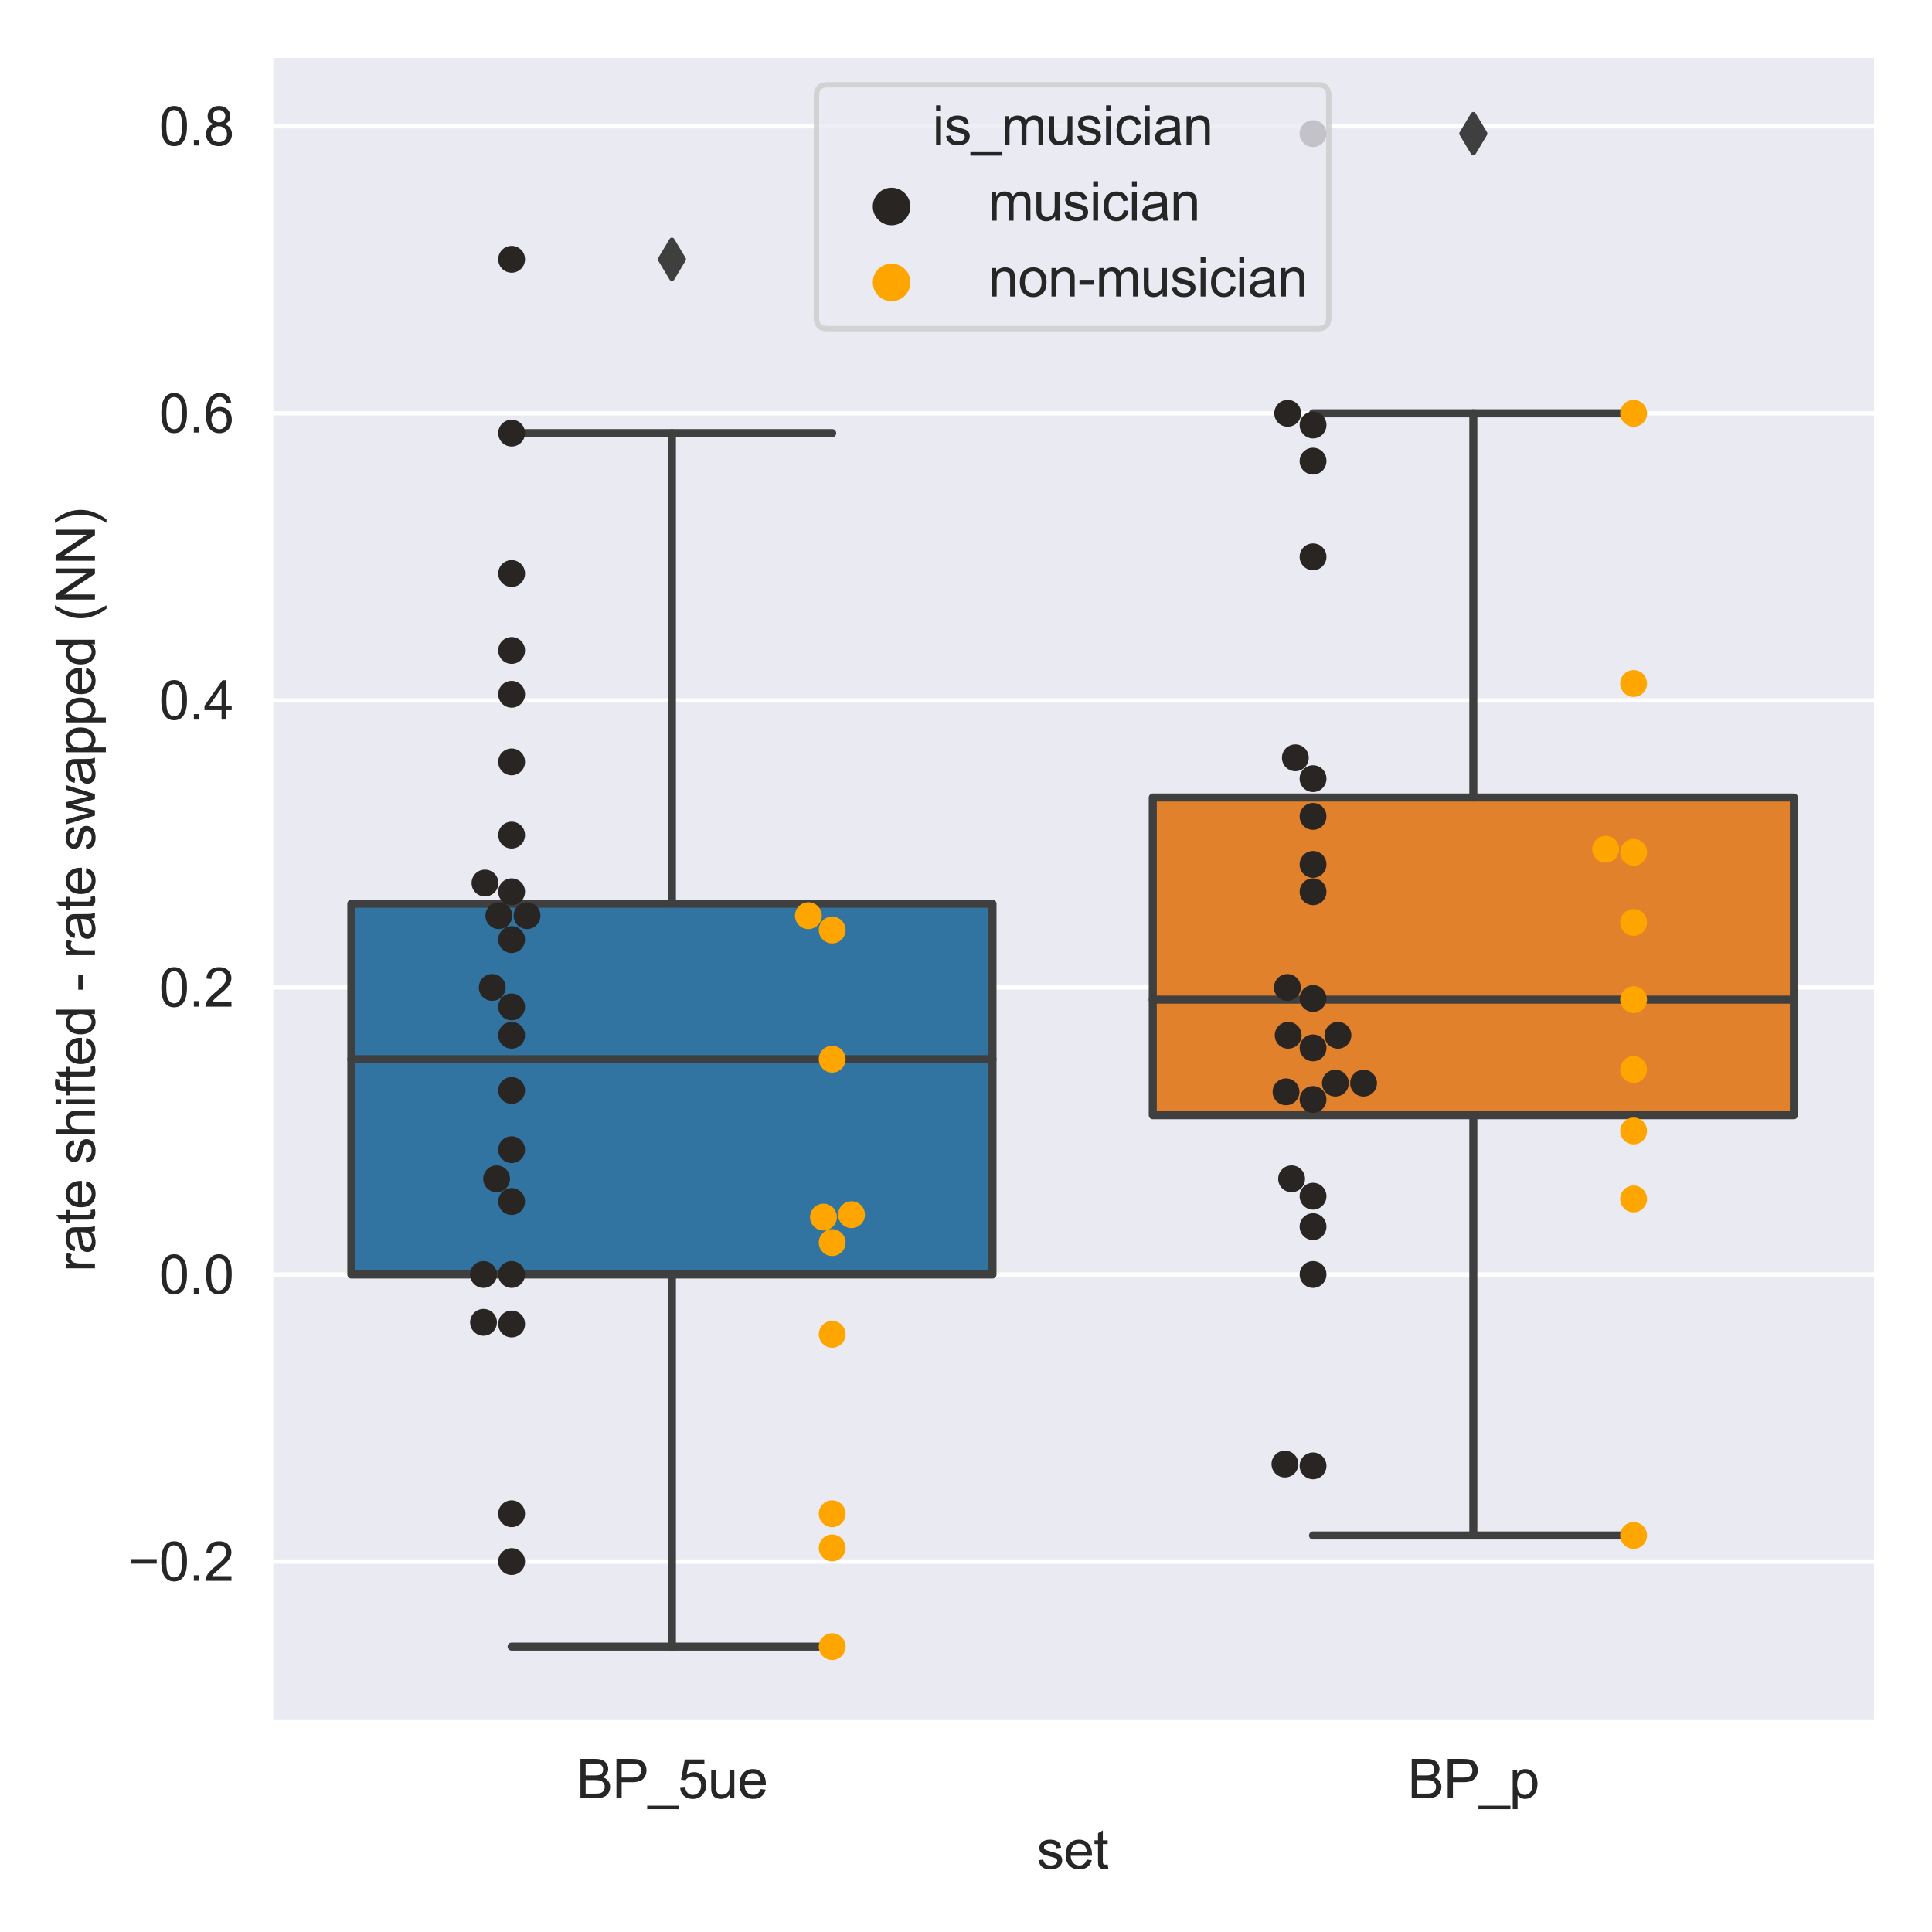 <?xml version="1.0" encoding="utf-8" standalone="no"?>
<!DOCTYPE svg PUBLIC "-//W3C//DTD SVG 1.1//EN"
  "http://www.w3.org/Graphics/SVG/1.1/DTD/svg11.dtd">
<svg xmlns:xlink="http://www.w3.org/1999/xlink" width="360pt" height="360pt" viewBox="0 0 360 360" xmlns="http://www.w3.org/2000/svg" version="1.1">
 <defs>
  <style type="text/css">*{stroke-linejoin: round; stroke-linecap: butt}</style>
 </defs>
 <g id="figure_1">
  <g id="patch_1">
   <path d="M 0 360 
L 360 360 
L 360 0 
L 0 0 
z
" style="fill: #ffffff"/>
  </g>
  <g id="axes_1">
   <g id="patch_2">
    <path d="M 50.532 320.92 
L 349.2 320.92 
L 349.2 10.8 
L 50.532 10.8 
z
" style="fill: #eaeaf2"/>
   </g>
   <g id="matplotlib.axis_1">
    <g id="xtick_1">
     <g id="text_1">
      <!-- BP_5ue -->
      <g style="fill: #262626" transform="translate(107.407 335.078) scale(0.1 -0.1)">
       <defs>
        <path id="ArialMT-42" d="M 469 0 
L 469 4581 
L 2188 4581 
Q 2713 4581 3030 4442 
Q 3347 4303 3526 4014 
Q 3706 3725 3706 3409 
Q 3706 3116 3547 2856 
Q 3388 2597 3066 2438 
Q 3481 2316 3704 2022 
Q 3928 1728 3928 1328 
Q 3928 1006 3792 729 
Q 3656 453 3456 303 
Q 3256 153 2954 76 
Q 2653 0 2216 0 
L 469 0 
z
M 1075 2656 
L 2066 2656 
Q 2469 2656 2644 2709 
Q 2875 2778 2992 2937 
Q 3109 3097 3109 3338 
Q 3109 3566 3000 3739 
Q 2891 3913 2687 3977 
Q 2484 4041 1991 4041 
L 1075 4041 
L 1075 2656 
z
M 1075 541 
L 2216 541 
Q 2509 541 2628 563 
Q 2838 600 2978 687 
Q 3119 775 3209 942 
Q 3300 1109 3300 1328 
Q 3300 1584 3169 1773 
Q 3038 1963 2805 2039 
Q 2572 2116 2134 2116 
L 1075 2116 
L 1075 541 
z
" transform="scale(0.016)"/>
        <path id="ArialMT-50" d="M 494 0 
L 494 4581 
L 2222 4581 
Q 2678 4581 2919 4538 
Q 3256 4481 3484 4323 
Q 3713 4166 3852 3881 
Q 3991 3597 3991 3256 
Q 3991 2672 3619 2267 
Q 3247 1863 2275 1863 
L 1100 1863 
L 1100 0 
L 494 0 
z
M 1100 2403 
L 2284 2403 
Q 2872 2403 3119 2622 
Q 3366 2841 3366 3238 
Q 3366 3525 3220 3729 
Q 3075 3934 2838 4000 
Q 2684 4041 2272 4041 
L 1100 4041 
L 1100 2403 
z
" transform="scale(0.016)"/>
        <path id="ArialMT-5f" d="M -97 -1272 
L -97 -866 
L 3631 -866 
L 3631 -1272 
L -97 -1272 
z
" transform="scale(0.016)"/>
        <path id="ArialMT-35" d="M 266 1200 
L 856 1250 
Q 922 819 1161 601 
Q 1400 384 1738 384 
Q 2144 384 2425 690 
Q 2706 997 2706 1503 
Q 2706 1984 2436 2262 
Q 2166 2541 1728 2541 
Q 1456 2541 1237 2417 
Q 1019 2294 894 2097 
L 366 2166 
L 809 4519 
L 3088 4519 
L 3088 3981 
L 1259 3981 
L 1013 2750 
Q 1425 3038 1878 3038 
Q 2478 3038 2890 2622 
Q 3303 2206 3303 1553 
Q 3303 931 2941 478 
Q 2500 -78 1738 -78 
Q 1113 -78 717 272 
Q 322 622 266 1200 
z
" transform="scale(0.016)"/>
        <path id="ArialMT-75" d="M 2597 0 
L 2597 488 
Q 2209 -75 1544 -75 
Q 1250 -75 995 37 
Q 741 150 617 320 
Q 494 491 444 738 
Q 409 903 409 1263 
L 409 3319 
L 972 3319 
L 972 1478 
Q 972 1038 1006 884 
Q 1059 663 1231 536 
Q 1403 409 1656 409 
Q 1909 409 2131 539 
Q 2353 669 2445 892 
Q 2538 1116 2538 1541 
L 2538 3319 
L 3100 3319 
L 3100 0 
L 2597 0 
z
" transform="scale(0.016)"/>
        <path id="ArialMT-65" d="M 2694 1069 
L 3275 997 
Q 3138 488 2766 206 
Q 2394 -75 1816 -75 
Q 1088 -75 661 373 
Q 234 822 234 1631 
Q 234 2469 665 2931 
Q 1097 3394 1784 3394 
Q 2450 3394 2872 2941 
Q 3294 2488 3294 1666 
Q 3294 1616 3291 1516 
L 816 1516 
Q 847 969 1125 678 
Q 1403 388 1819 388 
Q 2128 388 2347 550 
Q 2566 713 2694 1069 
z
M 847 1978 
L 2700 1978 
Q 2663 2397 2488 2606 
Q 2219 2931 1791 2931 
Q 1403 2931 1139 2672 
Q 875 2413 847 1978 
z
" transform="scale(0.016)"/>
       </defs>
       <use xlink:href="#ArialMT-42"/>
       <use xlink:href="#ArialMT-50" x="66.699"/>
       <use xlink:href="#ArialMT-5f" x="133.398"/>
       <use xlink:href="#ArialMT-35" x="189.014"/>
       <use xlink:href="#ArialMT-75" x="244.629"/>
       <use xlink:href="#ArialMT-65" x="300.244"/>
      </g>
     </g>
    </g>
    <g id="xtick_2">
     <g id="text_2">
      <!-- BP_p -->
      <g style="fill: #262626" transform="translate(262.302 335.078) scale(0.1 -0.1)">
       <defs>
        <path id="ArialMT-70" d="M 422 -1272 
L 422 3319 
L 934 3319 
L 934 2888 
Q 1116 3141 1344 3267 
Q 1572 3394 1897 3394 
Q 2322 3394 2647 3175 
Q 2972 2956 3137 2557 
Q 3303 2159 3303 1684 
Q 3303 1175 3120 767 
Q 2938 359 2589 142 
Q 2241 -75 1856 -75 
Q 1575 -75 1351 44 
Q 1128 163 984 344 
L 984 -1272 
L 422 -1272 
z
M 931 1641 
Q 931 1000 1190 694 
Q 1450 388 1819 388 
Q 2194 388 2461 705 
Q 2728 1022 2728 1688 
Q 2728 2322 2467 2637 
Q 2206 2953 1844 2953 
Q 1484 2953 1207 2617 
Q 931 2281 931 1641 
z
" transform="scale(0.016)"/>
       </defs>
       <use xlink:href="#ArialMT-42"/>
       <use xlink:href="#ArialMT-50" x="66.699"/>
       <use xlink:href="#ArialMT-5f" x="133.398"/>
       <use xlink:href="#ArialMT-70" x="189.014"/>
      </g>
     </g>
    </g>
    <g id="text_3">
     <!-- set -->
     <g style="fill: #262626" transform="translate(193.197 348.223) scale(0.1 -0.1)">
      <defs>
       <path id="ArialMT-73" d="M 197 991 
L 753 1078 
Q 800 744 1014 566 
Q 1228 388 1613 388 
Q 2000 388 2187 545 
Q 2375 703 2375 916 
Q 2375 1106 2209 1216 
Q 2094 1291 1634 1406 
Q 1016 1563 777 1677 
Q 538 1791 414 1992 
Q 291 2194 291 2438 
Q 291 2659 392 2848 
Q 494 3038 669 3163 
Q 800 3259 1026 3326 
Q 1253 3394 1513 3394 
Q 1903 3394 2198 3281 
Q 2494 3169 2634 2976 
Q 2775 2784 2828 2463 
L 2278 2388 
Q 2241 2644 2061 2787 
Q 1881 2931 1553 2931 
Q 1166 2931 1000 2803 
Q 834 2675 834 2503 
Q 834 2394 903 2306 
Q 972 2216 1119 2156 
Q 1203 2125 1616 2013 
Q 2213 1853 2448 1751 
Q 2684 1650 2818 1456 
Q 2953 1263 2953 975 
Q 2953 694 2789 445 
Q 2625 197 2315 61 
Q 2006 -75 1616 -75 
Q 969 -75 630 194 
Q 291 463 197 991 
z
" transform="scale(0.016)"/>
       <path id="ArialMT-74" d="M 1650 503 
L 1731 6 
Q 1494 -44 1306 -44 
Q 1000 -44 831 53 
Q 663 150 594 308 
Q 525 466 525 972 
L 525 2881 
L 113 2881 
L 113 3319 
L 525 3319 
L 525 4141 
L 1084 4478 
L 1084 3319 
L 1650 3319 
L 1650 2881 
L 1084 2881 
L 1084 941 
Q 1084 700 1114 631 
Q 1144 563 1211 522 
Q 1278 481 1403 481 
Q 1497 481 1650 503 
z
" transform="scale(0.016)"/>
      </defs>
      <use xlink:href="#ArialMT-73"/>
      <use xlink:href="#ArialMT-65" x="50"/>
      <use xlink:href="#ArialMT-74" x="105.615"/>
     </g>
    </g>
   </g>
   <g id="matplotlib.axis_2">
    <g id="ytick_1">
     <g id="line2d_1">
      <path d="M 50.532 290.975 
L 349.2 290.975 
" clip-path="url(#p64199f1071)" style="fill: none; stroke: #ffffff; stroke-width: 0.8; stroke-linecap: round"/>
     </g>
     <g id="text_4">
      <!-- −0.2 -->
      <g style="fill: #262626" transform="translate(23.792 294.554) scale(0.1 -0.1)">
       <defs>
        <path id="ArialMT-2212" d="M 3381 1997 
L 356 1997 
L 356 2522 
L 3381 2522 
L 3381 1997 
z
" transform="scale(0.016)"/>
        <path id="ArialMT-30" d="M 266 2259 
Q 266 3072 433 3567 
Q 600 4063 929 4331 
Q 1259 4600 1759 4600 
Q 2128 4600 2406 4451 
Q 2684 4303 2865 4023 
Q 3047 3744 3150 3342 
Q 3253 2941 3253 2259 
Q 3253 1453 3087 958 
Q 2922 463 2592 192 
Q 2263 -78 1759 -78 
Q 1097 -78 719 397 
Q 266 969 266 2259 
z
M 844 2259 
Q 844 1131 1108 757 
Q 1372 384 1759 384 
Q 2147 384 2411 759 
Q 2675 1134 2675 2259 
Q 2675 3391 2411 3762 
Q 2147 4134 1753 4134 
Q 1366 4134 1134 3806 
Q 844 3388 844 2259 
z
" transform="scale(0.016)"/>
        <path id="ArialMT-2e" d="M 581 0 
L 581 641 
L 1222 641 
L 1222 0 
L 581 0 
z
" transform="scale(0.016)"/>
        <path id="ArialMT-32" d="M 3222 541 
L 3222 0 
L 194 0 
Q 188 203 259 391 
Q 375 700 629 1000 
Q 884 1300 1366 1694 
Q 2113 2306 2375 2664 
Q 2638 3022 2638 3341 
Q 2638 3675 2398 3904 
Q 2159 4134 1775 4134 
Q 1369 4134 1125 3890 
Q 881 3647 878 3216 
L 300 3275 
Q 359 3922 746 4261 
Q 1134 4600 1788 4600 
Q 2447 4600 2831 4234 
Q 3216 3869 3216 3328 
Q 3216 3053 3103 2787 
Q 2991 2522 2730 2228 
Q 2469 1934 1863 1422 
Q 1356 997 1212 845 
Q 1069 694 975 541 
L 3222 541 
z
" transform="scale(0.016)"/>
       </defs>
       <use xlink:href="#ArialMT-2212"/>
       <use xlink:href="#ArialMT-30" x="58.398"/>
       <use xlink:href="#ArialMT-2e" x="114.014"/>
       <use xlink:href="#ArialMT-32" x="141.797"/>
      </g>
     </g>
    </g>
    <g id="ytick_2">
     <g id="line2d_2">
      <path d="M 50.532 237.485 
L 349.2 237.485 
" clip-path="url(#p64199f1071)" style="fill: none; stroke: #ffffff; stroke-width: 0.8; stroke-linecap: round"/>
     </g>
     <g id="text_5">
      <!-- 0.0 -->
      <g style="fill: #262626" transform="translate(29.633 241.064) scale(0.1 -0.1)">
       <use xlink:href="#ArialMT-30"/>
       <use xlink:href="#ArialMT-2e" x="55.615"/>
       <use xlink:href="#ArialMT-30" x="83.398"/>
      </g>
     </g>
    </g>
    <g id="ytick_3">
     <g id="line2d_3">
      <path d="M 50.532 183.995 
L 349.2 183.995 
" clip-path="url(#p64199f1071)" style="fill: none; stroke: #ffffff; stroke-width: 0.8; stroke-linecap: round"/>
     </g>
     <g id="text_6">
      <!-- 0.2 -->
      <g style="fill: #262626" transform="translate(29.633 187.574) scale(0.1 -0.1)">
       <use xlink:href="#ArialMT-30"/>
       <use xlink:href="#ArialMT-2e" x="55.615"/>
       <use xlink:href="#ArialMT-32" x="83.398"/>
      </g>
     </g>
    </g>
    <g id="ytick_4">
     <g id="line2d_4">
      <path d="M 50.532 130.505 
L 349.2 130.505 
" clip-path="url(#p64199f1071)" style="fill: none; stroke: #ffffff; stroke-width: 0.8; stroke-linecap: round"/>
     </g>
     <g id="text_7">
      <!-- 0.4 -->
      <g style="fill: #262626" transform="translate(29.633 134.084) scale(0.1 -0.1)">
       <defs>
        <path id="ArialMT-34" d="M 2069 0 
L 2069 1097 
L 81 1097 
L 81 1613 
L 2172 4581 
L 2631 4581 
L 2631 1613 
L 3250 1613 
L 3250 1097 
L 2631 1097 
L 2631 0 
L 2069 0 
z
M 2069 1613 
L 2069 3678 
L 634 1613 
L 2069 1613 
z
" transform="scale(0.016)"/>
       </defs>
       <use xlink:href="#ArialMT-30"/>
       <use xlink:href="#ArialMT-2e" x="55.615"/>
       <use xlink:href="#ArialMT-34" x="83.398"/>
      </g>
     </g>
    </g>
    <g id="ytick_5">
     <g id="line2d_5">
      <path d="M 50.532 77.015 
L 349.2 77.015 
" clip-path="url(#p64199f1071)" style="fill: none; stroke: #ffffff; stroke-width: 0.8; stroke-linecap: round"/>
     </g>
     <g id="text_8">
      <!-- 0.6 -->
      <g style="fill: #262626" transform="translate(29.633 80.594) scale(0.1 -0.1)">
       <defs>
        <path id="ArialMT-36" d="M 3184 3459 
L 2625 3416 
Q 2550 3747 2413 3897 
Q 2184 4138 1850 4138 
Q 1581 4138 1378 3988 
Q 1113 3794 959 3422 
Q 806 3050 800 2363 
Q 1003 2672 1297 2822 
Q 1591 2972 1913 2972 
Q 2475 2972 2870 2558 
Q 3266 2144 3266 1488 
Q 3266 1056 3080 686 
Q 2894 316 2569 119 
Q 2244 -78 1831 -78 
Q 1128 -78 684 439 
Q 241 956 241 2144 
Q 241 3472 731 4075 
Q 1159 4600 1884 4600 
Q 2425 4600 2770 4297 
Q 3116 3994 3184 3459 
z
M 888 1484 
Q 888 1194 1011 928 
Q 1134 663 1356 523 
Q 1578 384 1822 384 
Q 2178 384 2434 671 
Q 2691 959 2691 1453 
Q 2691 1928 2437 2201 
Q 2184 2475 1800 2475 
Q 1419 2475 1153 2201 
Q 888 1928 888 1484 
z
" transform="scale(0.016)"/>
       </defs>
       <use xlink:href="#ArialMT-30"/>
       <use xlink:href="#ArialMT-2e" x="55.615"/>
       <use xlink:href="#ArialMT-36" x="83.398"/>
      </g>
     </g>
    </g>
    <g id="ytick_6">
     <g id="line2d_6">
      <path d="M 50.532 23.525 
L 349.2 23.525 
" clip-path="url(#p64199f1071)" style="fill: none; stroke: #ffffff; stroke-width: 0.8; stroke-linecap: round"/>
     </g>
     <g id="text_9">
      <!-- 0.8 -->
      <g style="fill: #262626" transform="translate(29.633 27.104) scale(0.1 -0.1)">
       <defs>
        <path id="ArialMT-38" d="M 1131 2484 
Q 781 2613 612 2850 
Q 444 3088 444 3419 
Q 444 3919 803 4259 
Q 1163 4600 1759 4600 
Q 2359 4600 2725 4251 
Q 3091 3903 3091 3403 
Q 3091 3084 2923 2848 
Q 2756 2613 2416 2484 
Q 2838 2347 3058 2040 
Q 3278 1734 3278 1309 
Q 3278 722 2862 322 
Q 2447 -78 1769 -78 
Q 1091 -78 675 323 
Q 259 725 259 1325 
Q 259 1772 486 2073 
Q 713 2375 1131 2484 
z
M 1019 3438 
Q 1019 3113 1228 2906 
Q 1438 2700 1772 2700 
Q 2097 2700 2305 2904 
Q 2513 3109 2513 3406 
Q 2513 3716 2298 3927 
Q 2084 4138 1766 4138 
Q 1444 4138 1231 3931 
Q 1019 3725 1019 3438 
z
M 838 1322 
Q 838 1081 952 856 
Q 1066 631 1291 507 
Q 1516 384 1775 384 
Q 2178 384 2440 643 
Q 2703 903 2703 1303 
Q 2703 1709 2433 1975 
Q 2163 2241 1756 2241 
Q 1359 2241 1098 1978 
Q 838 1716 838 1322 
z
" transform="scale(0.016)"/>
       </defs>
       <use xlink:href="#ArialMT-30"/>
       <use xlink:href="#ArialMT-2e" x="55.615"/>
       <use xlink:href="#ArialMT-38" x="83.398"/>
      </g>
     </g>
    </g>
    <g id="text_10">
     <!-- rate shifted - rate swapped (NN) -->
     <g style="fill: #262626" transform="translate(17.687 236.995) rotate(-90) scale(0.1 -0.1)">
      <defs>
       <path id="ArialMT-72" d="M 416 0 
L 416 3319 
L 922 3319 
L 922 2816 
Q 1116 3169 1280 3281 
Q 1444 3394 1641 3394 
Q 1925 3394 2219 3213 
L 2025 2691 
Q 1819 2813 1613 2813 
Q 1428 2813 1281 2702 
Q 1134 2591 1072 2394 
Q 978 2094 978 1738 
L 978 0 
L 416 0 
z
" transform="scale(0.016)"/>
       <path id="ArialMT-61" d="M 2588 409 
Q 2275 144 1986 34 
Q 1697 -75 1366 -75 
Q 819 -75 525 192 
Q 231 459 231 875 
Q 231 1119 342 1320 
Q 453 1522 633 1644 
Q 813 1766 1038 1828 
Q 1203 1872 1538 1913 
Q 2219 1994 2541 2106 
Q 2544 2222 2544 2253 
Q 2544 2597 2384 2738 
Q 2169 2928 1744 2928 
Q 1347 2928 1158 2789 
Q 969 2650 878 2297 
L 328 2372 
Q 403 2725 575 2942 
Q 747 3159 1072 3276 
Q 1397 3394 1825 3394 
Q 2250 3394 2515 3294 
Q 2781 3194 2906 3042 
Q 3031 2891 3081 2659 
Q 3109 2516 3109 2141 
L 3109 1391 
Q 3109 606 3145 398 
Q 3181 191 3288 0 
L 2700 0 
Q 2613 175 2588 409 
z
M 2541 1666 
Q 2234 1541 1622 1453 
Q 1275 1403 1131 1340 
Q 988 1278 909 1158 
Q 831 1038 831 891 
Q 831 666 1001 516 
Q 1172 366 1500 366 
Q 1825 366 2078 508 
Q 2331 650 2450 897 
Q 2541 1088 2541 1459 
L 2541 1666 
z
" transform="scale(0.016)"/>
       <path id="ArialMT-20" transform="scale(0.016)"/>
       <path id="ArialMT-68" d="M 422 0 
L 422 4581 
L 984 4581 
L 984 2938 
Q 1378 3394 1978 3394 
Q 2347 3394 2619 3248 
Q 2891 3103 3008 2847 
Q 3125 2591 3125 2103 
L 3125 0 
L 2563 0 
L 2563 2103 
Q 2563 2525 2380 2717 
Q 2197 2909 1863 2909 
Q 1613 2909 1392 2779 
Q 1172 2650 1078 2428 
Q 984 2206 984 1816 
L 984 0 
L 422 0 
z
" transform="scale(0.016)"/>
       <path id="ArialMT-69" d="M 425 3934 
L 425 4581 
L 988 4581 
L 988 3934 
L 425 3934 
z
M 425 0 
L 425 3319 
L 988 3319 
L 988 0 
L 425 0 
z
" transform="scale(0.016)"/>
       <path id="ArialMT-66" d="M 556 0 
L 556 2881 
L 59 2881 
L 59 3319 
L 556 3319 
L 556 3672 
Q 556 4006 616 4169 
Q 697 4388 901 4523 
Q 1106 4659 1475 4659 
Q 1713 4659 2000 4603 
L 1916 4113 
Q 1741 4144 1584 4144 
Q 1328 4144 1222 4034 
Q 1116 3925 1116 3625 
L 1116 3319 
L 1763 3319 
L 1763 2881 
L 1116 2881 
L 1116 0 
L 556 0 
z
" transform="scale(0.016)"/>
       <path id="ArialMT-64" d="M 2575 0 
L 2575 419 
Q 2259 -75 1647 -75 
Q 1250 -75 917 144 
Q 584 363 401 755 
Q 219 1147 219 1656 
Q 219 2153 384 2558 
Q 550 2963 881 3178 
Q 1213 3394 1622 3394 
Q 1922 3394 2156 3267 
Q 2391 3141 2538 2938 
L 2538 4581 
L 3097 4581 
L 3097 0 
L 2575 0 
z
M 797 1656 
Q 797 1019 1065 703 
Q 1334 388 1700 388 
Q 2069 388 2326 689 
Q 2584 991 2584 1609 
Q 2584 2291 2321 2609 
Q 2059 2928 1675 2928 
Q 1300 2928 1048 2622 
Q 797 2316 797 1656 
z
" transform="scale(0.016)"/>
       <path id="ArialMT-2d" d="M 203 1375 
L 203 1941 
L 1931 1941 
L 1931 1375 
L 203 1375 
z
" transform="scale(0.016)"/>
       <path id="ArialMT-77" d="M 1034 0 
L 19 3319 
L 600 3319 
L 1128 1403 
L 1325 691 
Q 1338 744 1497 1375 
L 2025 3319 
L 2603 3319 
L 3100 1394 
L 3266 759 
L 3456 1400 
L 4025 3319 
L 4572 3319 
L 3534 0 
L 2950 0 
L 2422 1988 
L 2294 2553 
L 1622 0 
L 1034 0 
z
" transform="scale(0.016)"/>
       <path id="ArialMT-28" d="M 1497 -1347 
Q 1031 -759 709 28 
Q 388 816 388 1659 
Q 388 2403 628 3084 
Q 909 3875 1497 4659 
L 1900 4659 
Q 1522 4009 1400 3731 
Q 1209 3300 1100 2831 
Q 966 2247 966 1656 
Q 966 153 1900 -1347 
L 1497 -1347 
z
" transform="scale(0.016)"/>
       <path id="ArialMT-4e" d="M 488 0 
L 488 4581 
L 1109 4581 
L 3516 984 
L 3516 4581 
L 4097 4581 
L 4097 0 
L 3475 0 
L 1069 3600 
L 1069 0 
L 488 0 
z
" transform="scale(0.016)"/>
       <path id="ArialMT-29" d="M 791 -1347 
L 388 -1347 
Q 1322 153 1322 1656 
Q 1322 2244 1188 2822 
Q 1081 3291 891 3722 
Q 769 4003 388 4659 
L 791 4659 
Q 1378 3875 1659 3084 
Q 1900 2403 1900 1659 
Q 1900 816 1576 28 
Q 1253 -759 791 -1347 
z
" transform="scale(0.016)"/>
      </defs>
      <use xlink:href="#ArialMT-72"/>
      <use xlink:href="#ArialMT-61" x="33.301"/>
      <use xlink:href="#ArialMT-74" x="88.916"/>
      <use xlink:href="#ArialMT-65" x="116.699"/>
      <use xlink:href="#ArialMT-20" x="172.314"/>
      <use xlink:href="#ArialMT-73" x="200.098"/>
      <use xlink:href="#ArialMT-68" x="250.098"/>
      <use xlink:href="#ArialMT-69" x="305.713"/>
      <use xlink:href="#ArialMT-66" x="327.93"/>
      <use xlink:href="#ArialMT-74" x="355.713"/>
      <use xlink:href="#ArialMT-65" x="383.496"/>
      <use xlink:href="#ArialMT-64" x="439.111"/>
      <use xlink:href="#ArialMT-20" x="494.727"/>
      <use xlink:href="#ArialMT-2d" x="522.51"/>
      <use xlink:href="#ArialMT-20" x="555.811"/>
      <use xlink:href="#ArialMT-72" x="583.594"/>
      <use xlink:href="#ArialMT-61" x="616.895"/>
      <use xlink:href="#ArialMT-74" x="672.51"/>
      <use xlink:href="#ArialMT-65" x="700.293"/>
      <use xlink:href="#ArialMT-20" x="755.908"/>
      <use xlink:href="#ArialMT-73" x="783.691"/>
      <use xlink:href="#ArialMT-77" x="833.691"/>
      <use xlink:href="#ArialMT-61" x="905.908"/>
      <use xlink:href="#ArialMT-70" x="961.523"/>
      <use xlink:href="#ArialMT-70" x="1017.139"/>
      <use xlink:href="#ArialMT-65" x="1072.754"/>
      <use xlink:href="#ArialMT-64" x="1128.369"/>
      <use xlink:href="#ArialMT-20" x="1183.984"/>
      <use xlink:href="#ArialMT-28" x="1211.768"/>
      <use xlink:href="#ArialMT-4e" x="1245.068"/>
      <use xlink:href="#ArialMT-4e" x="1317.285"/>
      <use xlink:href="#ArialMT-29" x="1389.502"/>
     </g>
    </g>
   </g>
   <g id="patch_3">
    <path d="M 65.466 237.485 
L 184.933 237.485 
L 184.933 168.394 
L 65.466 168.394 
L 65.466 237.485 
z
" clip-path="url(#p64199f1071)" style="fill: #3274a1; stroke: #3f3f3f; stroke-width: 1.5; stroke-linejoin: miter"/>
   </g>
   <g id="patch_4">
    <path d="M 214.8 207.804 
L 334.267 207.804 
L 334.267 148.611 
L 214.8 148.611 
L 214.8 207.804 
z
" clip-path="url(#p64199f1071)" style="fill: #e1812c; stroke: #3f3f3f; stroke-width: 1.5; stroke-linejoin: miter"/>
   </g>
   <g id="PathCollection_1"/>
   <g id="PathCollection_2"/>
   <g id="line2d_7">
    <path d="M 125.199 237.485 
L 125.199 306.824 
" clip-path="url(#p64199f1071)" style="fill: none; stroke: #3f3f3f; stroke-width: 1.5; stroke-linecap: round"/>
   </g>
   <g id="line2d_8">
    <path d="M 125.199 168.394 
L 125.199 80.704 
" clip-path="url(#p64199f1071)" style="fill: none; stroke: #3f3f3f; stroke-width: 1.5; stroke-linecap: round"/>
   </g>
   <g id="line2d_9">
    <path d="M 95.333 306.824 
L 155.066 306.824 
" clip-path="url(#p64199f1071)" style="fill: none; stroke: #3f3f3f; stroke-width: 1.5; stroke-linecap: round"/>
   </g>
   <g id="line2d_10">
    <path d="M 95.333 80.704 
L 155.066 80.704 
" clip-path="url(#p64199f1071)" style="fill: none; stroke: #3f3f3f; stroke-width: 1.5; stroke-linecap: round"/>
   </g>
   <g id="line2d_11">
    <defs>
     <path id="m08ac1a4b00" d="M 0 3.536 
L 2.121 0 
L 0 -3.536 
L -2.121 0 
z
" style="stroke: #3f3f3f; stroke-linejoin: miter"/>
    </defs>
    <g clip-path="url(#p64199f1071)">
     <use xlink:href="#m08ac1a4b00" x="125.199" y="48.313" style="fill: #3f3f3f; stroke: #3f3f3f; stroke-linejoin: miter"/>
    </g>
   </g>
   <g id="line2d_12">
    <path d="M 274.533 207.804 
L 274.533 286.112 
" clip-path="url(#p64199f1071)" style="fill: none; stroke: #3f3f3f; stroke-width: 1.5; stroke-linecap: round"/>
   </g>
   <g id="line2d_13">
    <path d="M 274.533 148.611 
L 274.533 77.015 
" clip-path="url(#p64199f1071)" style="fill: none; stroke: #3f3f3f; stroke-width: 1.5; stroke-linecap: round"/>
   </g>
   <g id="line2d_14">
    <path d="M 244.666 286.112 
L 304.4 286.112 
" clip-path="url(#p64199f1071)" style="fill: none; stroke: #3f3f3f; stroke-width: 1.5; stroke-linecap: round"/>
   </g>
   <g id="line2d_15">
    <path d="M 244.666 77.015 
L 304.4 77.015 
" clip-path="url(#p64199f1071)" style="fill: none; stroke: #3f3f3f; stroke-width: 1.5; stroke-linecap: round"/>
   </g>
   <g id="line2d_16">
    <g clip-path="url(#p64199f1071)">
     <use xlink:href="#m08ac1a4b00" x="274.533" y="24.896" style="fill: #3f3f3f; stroke: #3f3f3f; stroke-linejoin: miter"/>
    </g>
   </g>
   <g id="line2d_17">
    <path d="M 65.466 197.367 
L 184.933 197.367 
" clip-path="url(#p64199f1071)" style="fill: none; stroke: #3f3f3f; stroke-width: 1.5; stroke-linecap: round"/>
   </g>
   <g id="line2d_18">
    <path d="M 214.8 186.271 
L 334.267 186.271 
" clip-path="url(#p64199f1071)" style="fill: none; stroke: #3f3f3f; stroke-width: 1.5; stroke-linecap: round"/>
   </g>
   <g id="patch_5">
    <path d="M 50.532 320.92 
L 50.532 10.8 
" style="fill: none; stroke: #ffffff; stroke-width: 0.8; stroke-linejoin: miter; stroke-linecap: square"/>
   </g>
   <g id="patch_6">
    <path d="M 50.532 320.92 
L 349.2 320.92 
" style="fill: none; stroke: #ffffff; stroke-width: 0.8; stroke-linejoin: miter; stroke-linecap: square"/>
   </g>
   <g id="PathCollection_3">
    <defs>
     <path id="C0_0_c189f31a94" d="M 0 2.5 
C 0.663 2.5 1.299 2.237 1.768 1.768 
C 2.237 1.299 2.5 0.663 2.5 -0 
C 2.5 -0.663 2.237 -1.299 1.768 -1.768 
C 1.299 -2.237 0.663 -2.5 0 -2.5 
C -0.663 -2.5 -1.299 -2.237 -1.768 -1.768 
C -2.237 -1.299 -2.5 -0.663 -2.5 0 
C -2.5 0.663 -2.237 1.299 -1.768 1.768 
C -1.299 2.237 -0.663 2.5 0 2.5 
z
"/>
    </defs>
    <g clip-path="url(#p64199f1071)">
     <use xlink:href="#C0_0_c189f31a94" x="91.718" y="183.995" style="fill: #292522"/>
    </g>
    <g clip-path="url(#p64199f1071)">
     <use xlink:href="#C0_0_c189f31a94" x="95.333" y="246.707" style="fill: #292522"/>
    </g>
    <g clip-path="url(#p64199f1071)">
     <use xlink:href="#C0_0_c189f31a94" x="95.333" y="290.975" style="fill: #292522"/>
    </g>
    <g clip-path="url(#p64199f1071)">
     <use xlink:href="#C0_0_c189f31a94" x="95.333" y="106.87" style="fill: #292522"/>
    </g>
    <g clip-path="url(#p64199f1071)">
     <use xlink:href="#C0_0_c189f31a94" x="95.333" y="214.228" style="fill: #292522"/>
    </g>
    <g clip-path="url(#p64199f1071)">
     <use xlink:href="#C0_0_c189f31a94" x="95.333" y="187.621" style="fill: #292522"/>
    </g>
    <g clip-path="url(#p64199f1071)">
     <use xlink:href="#C0_0_c189f31a94" x="95.333" y="192.91" style="fill: #292522"/>
    </g>
    <g clip-path="url(#p64199f1071)">
     <use xlink:href="#C0_0_c189f31a94" x="95.333" y="166.165" style="fill: #292522"/>
    </g>
    <g clip-path="url(#p64199f1071)">
     <use xlink:href="#C0_0_c189f31a94" x="95.333" y="129.367" style="fill: #292522"/>
    </g>
    <g clip-path="url(#p64199f1071)">
     <use xlink:href="#C0_0_c189f31a94" x="95.333" y="155.612" style="fill: #292522"/>
    </g>
    <g clip-path="url(#p64199f1071)">
     <use xlink:href="#C0_0_c189f31a94" x="95.333" y="223.886" style="fill: #292522"/>
    </g>
    <g clip-path="url(#p64199f1071)">
     <use xlink:href="#C0_0_c189f31a94" x="95.333" y="121.202" style="fill: #292522"/>
    </g>
    <g clip-path="url(#p64199f1071)">
     <use xlink:href="#C0_0_c189f31a94" x="92.535" y="219.655" style="fill: #292522"/>
    </g>
    <g clip-path="url(#p64199f1071)">
     <use xlink:href="#C0_0_c189f31a94" x="95.333" y="175.08" style="fill: #292522"/>
    </g>
    <g clip-path="url(#p64199f1071)">
     <use xlink:href="#C0_0_c189f31a94" x="95.333" y="282.06" style="fill: #292522"/>
    </g>
    <g clip-path="url(#p64199f1071)">
     <use xlink:href="#C0_0_c189f31a94" x="95.333" y="80.704" style="fill: #292522"/>
    </g>
    <g clip-path="url(#p64199f1071)">
     <use xlink:href="#C0_0_c189f31a94" x="92.954" y="170.622" style="fill: #292522"/>
    </g>
    <g clip-path="url(#p64199f1071)">
     <use xlink:href="#C0_0_c189f31a94" x="95.333" y="141.967" style="fill: #292522"/>
    </g>
    <g clip-path="url(#p64199f1071)">
     <use xlink:href="#C0_0_c189f31a94" x="90.366" y="164.544" style="fill: #292522"/>
    </g>
    <g clip-path="url(#p64199f1071)">
     <use xlink:href="#C0_0_c189f31a94" x="90.093" y="246.4" style="fill: #292522"/>
    </g>
    <g clip-path="url(#p64199f1071)">
     <use xlink:href="#C0_0_c189f31a94" x="90.083" y="237.485" style="fill: #292522"/>
    </g>
    <g clip-path="url(#p64199f1071)">
     <use xlink:href="#C0_0_c189f31a94" x="95.333" y="237.485" style="fill: #292522"/>
    </g>
    <g clip-path="url(#p64199f1071)">
     <use xlink:href="#C0_0_c189f31a94" x="98.204" y="170.622" style="fill: #292522"/>
    </g>
    <g clip-path="url(#p64199f1071)">
     <use xlink:href="#C0_0_c189f31a94" x="95.333" y="203.196" style="fill: #292522"/>
    </g>
    <g clip-path="url(#p64199f1071)">
     <use xlink:href="#C0_0_c189f31a94" x="95.333" y="48.313" style="fill: #292522"/>
    </g>
   </g>
   <g id="PathCollection_4">
    <defs>
     <path id="C1_0_84d5b68ddb" d="M 0 2.5 
C 0.663 2.5 1.299 2.237 1.768 1.768 
C 2.237 1.299 2.5 0.663 2.5 -0 
C 2.5 -0.663 2.237 -1.299 1.768 -1.768 
C 1.299 -2.237 0.663 -2.5 0 -2.5 
C -0.663 -2.5 -1.299 -2.237 -1.768 -1.768 
C -2.237 -1.299 -2.5 -0.663 -2.5 0 
C -2.5 0.663 -2.237 1.299 -1.768 1.768 
C -1.299 2.237 -0.663 2.5 0 2.5 
z
"/>
    </defs>
    <g clip-path="url(#p64199f1071)">
     <use xlink:href="#C1_0_84d5b68ddb" x="158.671" y="226.341" style="fill: #ffa500"/>
    </g>
    <g clip-path="url(#p64199f1071)">
     <use xlink:href="#C1_0_84d5b68ddb" x="155.066" y="248.629" style="fill: #ffa500"/>
    </g>
    <g clip-path="url(#p64199f1071)">
     <use xlink:href="#C1_0_84d5b68ddb" x="155.066" y="282.06" style="fill: #ffa500"/>
    </g>
    <g clip-path="url(#p64199f1071)">
     <use xlink:href="#C1_0_84d5b68ddb" x="155.066" y="173.297" style="fill: #ffa500"/>
    </g>
    <g clip-path="url(#p64199f1071)">
     <use xlink:href="#C1_0_84d5b68ddb" x="150.63" y="170.622" style="fill: #ffa500"/>
    </g>
    <g clip-path="url(#p64199f1071)">
     <use xlink:href="#C1_0_84d5b68ddb" x="153.442" y="226.787" style="fill: #ffa500"/>
    </g>
    <g clip-path="url(#p64199f1071)">
     <use xlink:href="#C1_0_84d5b68ddb" x="155.066" y="231.541" style="fill: #ffa500"/>
    </g>
    <g clip-path="url(#p64199f1071)">
     <use xlink:href="#C1_0_84d5b68ddb" x="155.066" y="288.428" style="fill: #ffa500"/>
    </g>
    <g clip-path="url(#p64199f1071)">
     <use xlink:href="#C1_0_84d5b68ddb" x="155.066" y="306.824" style="fill: #ffa500"/>
    </g>
    <g clip-path="url(#p64199f1071)">
     <use xlink:href="#C1_0_84d5b68ddb" x="155.066" y="197.367" style="fill: #ffa500"/>
    </g>
   </g>
   <g id="PathCollection_5">
    <defs>
     <path id="C2_0_1a8a554e69" d="M 0 2.5 
C 0.663 2.5 1.299 2.237 1.768 1.768 
C 2.237 1.299 2.5 0.663 2.5 -0 
C 2.5 -0.663 2.237 -1.299 1.768 -1.768 
C 1.299 -2.237 0.663 -2.5 0 -2.5 
C -0.663 -2.5 -1.299 -2.237 -1.768 -1.768 
C -2.237 -1.299 -2.5 -0.663 -2.5 0 
C -2.5 0.663 -2.237 1.299 -1.768 1.768 
C -1.299 2.237 -0.663 2.5 0 2.5 
z
"/>
    </defs>
    <g clip-path="url(#p64199f1071)">
     <use xlink:href="#C2_0_1a8a554e69" x="244.666" y="166.165" style="fill: #292522"/>
    </g>
    <g clip-path="url(#p64199f1071)">
     <use xlink:href="#C2_0_1a8a554e69" x="244.666" y="273.145" style="fill: #292522"/>
    </g>
    <g clip-path="url(#p64199f1071)">
     <use xlink:href="#C2_0_1a8a554e69" x="244.666" y="228.57" style="fill: #292522"/>
    </g>
    <g clip-path="url(#p64199f1071)">
     <use xlink:href="#C2_0_1a8a554e69" x="244.666" y="204.869" style="fill: #292522"/>
    </g>
    <g clip-path="url(#p64199f1071)">
     <use xlink:href="#C2_0_1a8a554e69" x="244.666" y="103.76" style="fill: #292522"/>
    </g>
    <g clip-path="url(#p64199f1071)">
     <use xlink:href="#C2_0_1a8a554e69" x="239.881" y="183.995" style="fill: #292522"/>
    </g>
    <g clip-path="url(#p64199f1071)">
     <use xlink:href="#C2_0_1a8a554e69" x="239.634" y="203.446" style="fill: #292522"/>
    </g>
    <g clip-path="url(#p64199f1071)">
     <use xlink:href="#C2_0_1a8a554e69" x="248.831" y="201.825" style="fill: #292522"/>
    </g>
    <g clip-path="url(#p64199f1071)">
     <use xlink:href="#C2_0_1a8a554e69" x="244.666" y="79.198" style="fill: #292522"/>
    </g>
    <g clip-path="url(#p64199f1071)">
     <use xlink:href="#C2_0_1a8a554e69" x="244.666" y="152.128" style="fill: #292522"/>
    </g>
    <g clip-path="url(#p64199f1071)">
     <use xlink:href="#C2_0_1a8a554e69" x="240.03" y="192.91" style="fill: #292522"/>
    </g>
    <g clip-path="url(#p64199f1071)">
     <use xlink:href="#C2_0_1a8a554e69" x="241.368" y="141.203" style="fill: #292522"/>
    </g>
    <g clip-path="url(#p64199f1071)">
     <use xlink:href="#C2_0_1a8a554e69" x="244.666" y="237.485" style="fill: #292522"/>
    </g>
    <g clip-path="url(#p64199f1071)">
     <use xlink:href="#C2_0_1a8a554e69" x="244.666" y="85.93" style="fill: #292522"/>
    </g>
    <g clip-path="url(#p64199f1071)">
     <use xlink:href="#C2_0_1a8a554e69" x="240.669" y="219.655" style="fill: #292522"/>
    </g>
    <g clip-path="url(#p64199f1071)">
     <use xlink:href="#C2_0_1a8a554e69" x="239.943" y="77.015" style="fill: #292522"/>
    </g>
    <g clip-path="url(#p64199f1071)">
     <use xlink:href="#C2_0_1a8a554e69" x="244.666" y="195.256" style="fill: #292522"/>
    </g>
    <g clip-path="url(#p64199f1071)">
     <use xlink:href="#C2_0_1a8a554e69" x="244.666" y="161.071" style="fill: #292522"/>
    </g>
    <g clip-path="url(#p64199f1071)">
     <use xlink:href="#C2_0_1a8a554e69" x="244.666" y="186.052" style="fill: #292522"/>
    </g>
    <g clip-path="url(#p64199f1071)">
     <use xlink:href="#C2_0_1a8a554e69" x="254.081" y="201.825" style="fill: #292522"/>
    </g>
    <g clip-path="url(#p64199f1071)">
     <use xlink:href="#C2_0_1a8a554e69" x="239.428" y="272.808" style="fill: #292522"/>
    </g>
    <g clip-path="url(#p64199f1071)">
     <use xlink:href="#C2_0_1a8a554e69" x="244.666" y="222.897" style="fill: #292522"/>
    </g>
    <g clip-path="url(#p64199f1071)">
     <use xlink:href="#C2_0_1a8a554e69" x="244.666" y="145.093" style="fill: #292522"/>
    </g>
    <g clip-path="url(#p64199f1071)">
     <use xlink:href="#C2_0_1a8a554e69" x="249.303" y="192.91" style="fill: #292522"/>
    </g>
    <g clip-path="url(#p64199f1071)">
     <use xlink:href="#C2_0_1a8a554e69" x="244.666" y="24.896" style="fill: #292522"/>
    </g>
   </g>
   <g id="PathCollection_6">
    <defs>
     <path id="C3_0_a11f47fc61" d="M 0 2.5 
C 0.663 2.5 1.299 2.237 1.768 1.768 
C 2.237 1.299 2.5 0.663 2.5 -0 
C 2.5 -0.663 2.237 -1.299 1.768 -1.768 
C 1.299 -2.237 0.663 -2.5 0 -2.5 
C -0.663 -2.5 -1.299 -2.237 -1.768 -1.768 
C -2.237 -1.299 -2.5 -0.663 -2.5 0 
C -2.5 0.663 -2.237 1.299 -1.768 1.768 
C -1.299 2.237 -0.663 2.5 0 2.5 
z
"/>
    </defs>
    <g clip-path="url(#p64199f1071)">
     <use xlink:href="#C3_0_a11f47fc61" x="304.4" y="171.884" style="fill: #ffa500"/>
    </g>
    <g clip-path="url(#p64199f1071)">
     <use xlink:href="#C3_0_a11f47fc61" x="304.4" y="199.278" style="fill: #ffa500"/>
    </g>
    <g clip-path="url(#p64199f1071)">
     <use xlink:href="#C3_0_a11f47fc61" x="304.4" y="210.74" style="fill: #ffa500"/>
    </g>
    <g clip-path="url(#p64199f1071)">
     <use xlink:href="#C3_0_a11f47fc61" x="304.4" y="158.823" style="fill: #ffa500"/>
    </g>
    <g clip-path="url(#p64199f1071)">
     <use xlink:href="#C3_0_a11f47fc61" x="304.4" y="77.015" style="fill: #ffa500"/>
    </g>
    <g clip-path="url(#p64199f1071)">
     <use xlink:href="#C3_0_a11f47fc61" x="304.4" y="127.358" style="fill: #ffa500"/>
    </g>
    <g clip-path="url(#p64199f1071)">
     <use xlink:href="#C3_0_a11f47fc61" x="304.4" y="186.271" style="fill: #ffa500"/>
    </g>
    <g clip-path="url(#p64199f1071)">
     <use xlink:href="#C3_0_a11f47fc61" x="304.4" y="286.112" style="fill: #ffa500"/>
    </g>
    <g clip-path="url(#p64199f1071)">
     <use xlink:href="#C3_0_a11f47fc61" x="299.186" y="158.24" style="fill: #ffa500"/>
    </g>
    <g clip-path="url(#p64199f1071)">
     <use xlink:href="#C3_0_a11f47fc61" x="304.4" y="223.408" style="fill: #ffa500"/>
    </g>
   </g>
   <g id="legend_1">
    <g id="patch_7">
     <path d="M 154.132 61.236 
L 245.601 61.236 
Q 247.601 61.236 247.601 59.236 
L 247.601 17.8 
Q 247.601 15.8 245.601 15.8 
L 154.132 15.8 
Q 152.132 15.8 152.132 17.8 
L 152.132 59.236 
Q 152.132 61.236 154.132 61.236 
z
" style="fill: #eaeaf2; opacity: 0.8; stroke: #cccccc; stroke-linejoin: miter"/>
    </g>
    <g id="text_11">
     <!-- is_musician -->
     <g style="fill: #262626" transform="translate(173.747 26.958) scale(0.1 -0.1)">
      <defs>
       <path id="ArialMT-6d" d="M 422 0 
L 422 3319 
L 925 3319 
L 925 2853 
Q 1081 3097 1340 3245 
Q 1600 3394 1931 3394 
Q 2300 3394 2536 3241 
Q 2772 3088 2869 2813 
Q 3263 3394 3894 3394 
Q 4388 3394 4653 3120 
Q 4919 2847 4919 2278 
L 4919 0 
L 4359 0 
L 4359 2091 
Q 4359 2428 4304 2576 
Q 4250 2725 4106 2815 
Q 3963 2906 3769 2906 
Q 3419 2906 3187 2673 
Q 2956 2441 2956 1928 
L 2956 0 
L 2394 0 
L 2394 2156 
Q 2394 2531 2256 2718 
Q 2119 2906 1806 2906 
Q 1569 2906 1367 2781 
Q 1166 2656 1075 2415 
Q 984 2175 984 1722 
L 984 0 
L 422 0 
z
" transform="scale(0.016)"/>
       <path id="ArialMT-63" d="M 2588 1216 
L 3141 1144 
Q 3050 572 2676 248 
Q 2303 -75 1759 -75 
Q 1078 -75 664 370 
Q 250 816 250 1647 
Q 250 2184 428 2587 
Q 606 2991 970 3192 
Q 1334 3394 1763 3394 
Q 2303 3394 2647 3120 
Q 2991 2847 3088 2344 
L 2541 2259 
Q 2463 2594 2264 2762 
Q 2066 2931 1784 2931 
Q 1359 2931 1093 2626 
Q 828 2322 828 1663 
Q 828 994 1084 691 
Q 1341 388 1753 388 
Q 2084 388 2306 591 
Q 2528 794 2588 1216 
z
" transform="scale(0.016)"/>
       <path id="ArialMT-6e" d="M 422 0 
L 422 3319 
L 928 3319 
L 928 2847 
Q 1294 3394 1984 3394 
Q 2284 3394 2536 3286 
Q 2788 3178 2913 3003 
Q 3038 2828 3088 2588 
Q 3119 2431 3119 2041 
L 3119 0 
L 2556 0 
L 2556 2019 
Q 2556 2363 2490 2533 
Q 2425 2703 2258 2804 
Q 2091 2906 1866 2906 
Q 1506 2906 1245 2678 
Q 984 2450 984 1813 
L 984 0 
L 422 0 
z
" transform="scale(0.016)"/>
      </defs>
      <use xlink:href="#ArialMT-69"/>
      <use xlink:href="#ArialMT-73" x="22.217"/>
      <use xlink:href="#ArialMT-5f" x="72.217"/>
      <use xlink:href="#ArialMT-6d" x="127.832"/>
      <use xlink:href="#ArialMT-75" x="211.133"/>
      <use xlink:href="#ArialMT-73" x="266.748"/>
      <use xlink:href="#ArialMT-69" x="316.748"/>
      <use xlink:href="#ArialMT-63" x="338.965"/>
      <use xlink:href="#ArialMT-69" x="388.965"/>
      <use xlink:href="#ArialMT-61" x="411.182"/>
      <use xlink:href="#ArialMT-6e" x="466.797"/>
     </g>
    </g>
    <g id="PathCollection_7">
     <defs>
      <path id="ma7cde2246a" d="M 0 3 
C 0.796 3 1.559 2.684 2.121 2.121 
C 2.684 1.559 3 0.796 3 0 
C 3 -0.796 2.684 -1.559 2.121 -2.121 
C 1.559 -2.684 0.796 -3 0 -3 
C -0.796 -3 -1.559 -2.684 -2.121 -2.121 
C -2.684 -1.559 -3 -0.796 -3 0 
C -3 0.796 -2.684 1.559 -2.121 2.121 
C -1.559 2.684 -0.796 3 0 3 
z
" style="stroke: #292522"/>
     </defs>
     <g>
      <use xlink:href="#ma7cde2246a" x="166.132" y="38.478" style="fill: #292522; stroke: #292522"/>
     </g>
    </g>
    <g id="text_12">
     <!-- musician -->
     <g style="fill: #262626" transform="translate(184.132 41.103) scale(0.1 -0.1)">
      <use xlink:href="#ArialMT-6d"/>
      <use xlink:href="#ArialMT-75" x="83.301"/>
      <use xlink:href="#ArialMT-73" x="138.916"/>
      <use xlink:href="#ArialMT-69" x="188.916"/>
      <use xlink:href="#ArialMT-63" x="211.133"/>
      <use xlink:href="#ArialMT-69" x="261.133"/>
      <use xlink:href="#ArialMT-61" x="283.35"/>
      <use xlink:href="#ArialMT-6e" x="338.965"/>
     </g>
    </g>
    <g id="PathCollection_8">
     <defs>
      <path id="m0a0af0bc3e" d="M 0 3 
C 0.796 3 1.559 2.684 2.121 2.121 
C 2.684 1.559 3 0.796 3 0 
C 3 -0.796 2.684 -1.559 2.121 -2.121 
C 1.559 -2.684 0.796 -3 0 -3 
C -0.796 -3 -1.559 -2.684 -2.121 -2.121 
C -2.684 -1.559 -3 -0.796 -3 0 
C -3 0.796 -2.684 1.559 -2.121 2.121 
C -1.559 2.684 -0.796 3 0 3 
z
" style="stroke: #ffa500"/>
     </defs>
     <g>
      <use xlink:href="#m0a0af0bc3e" x="166.132" y="52.623" style="fill: #ffa500; stroke: #ffa500"/>
     </g>
    </g>
    <g id="text_13">
     <!-- non-musician -->
     <g style="fill: #262626" transform="translate(184.132 55.248) scale(0.1 -0.1)">
      <defs>
       <path id="ArialMT-6f" d="M 213 1659 
Q 213 2581 725 3025 
Q 1153 3394 1769 3394 
Q 2453 3394 2887 2945 
Q 3322 2497 3322 1706 
Q 3322 1066 3130 698 
Q 2938 331 2570 128 
Q 2203 -75 1769 -75 
Q 1072 -75 642 372 
Q 213 819 213 1659 
z
M 791 1659 
Q 791 1022 1069 705 
Q 1347 388 1769 388 
Q 2188 388 2466 706 
Q 2744 1025 2744 1678 
Q 2744 2294 2464 2611 
Q 2184 2928 1769 2928 
Q 1347 2928 1069 2612 
Q 791 2297 791 1659 
z
" transform="scale(0.016)"/>
      </defs>
      <use xlink:href="#ArialMT-6e"/>
      <use xlink:href="#ArialMT-6f" x="55.615"/>
      <use xlink:href="#ArialMT-6e" x="111.23"/>
      <use xlink:href="#ArialMT-2d" x="166.846"/>
      <use xlink:href="#ArialMT-6d" x="200.146"/>
      <use xlink:href="#ArialMT-75" x="283.447"/>
      <use xlink:href="#ArialMT-73" x="339.062"/>
      <use xlink:href="#ArialMT-69" x="389.062"/>
      <use xlink:href="#ArialMT-63" x="411.279"/>
      <use xlink:href="#ArialMT-69" x="461.279"/>
      <use xlink:href="#ArialMT-61" x="483.496"/>
      <use xlink:href="#ArialMT-6e" x="539.111"/>
     </g>
    </g>
   </g>
  </g>
 </g>
 <defs>
  <clipPath id="p64199f1071">
   <rect x="50.532" y="10.8" width="298.668" height="310.12"/>
  </clipPath>
 </defs>
</svg>
